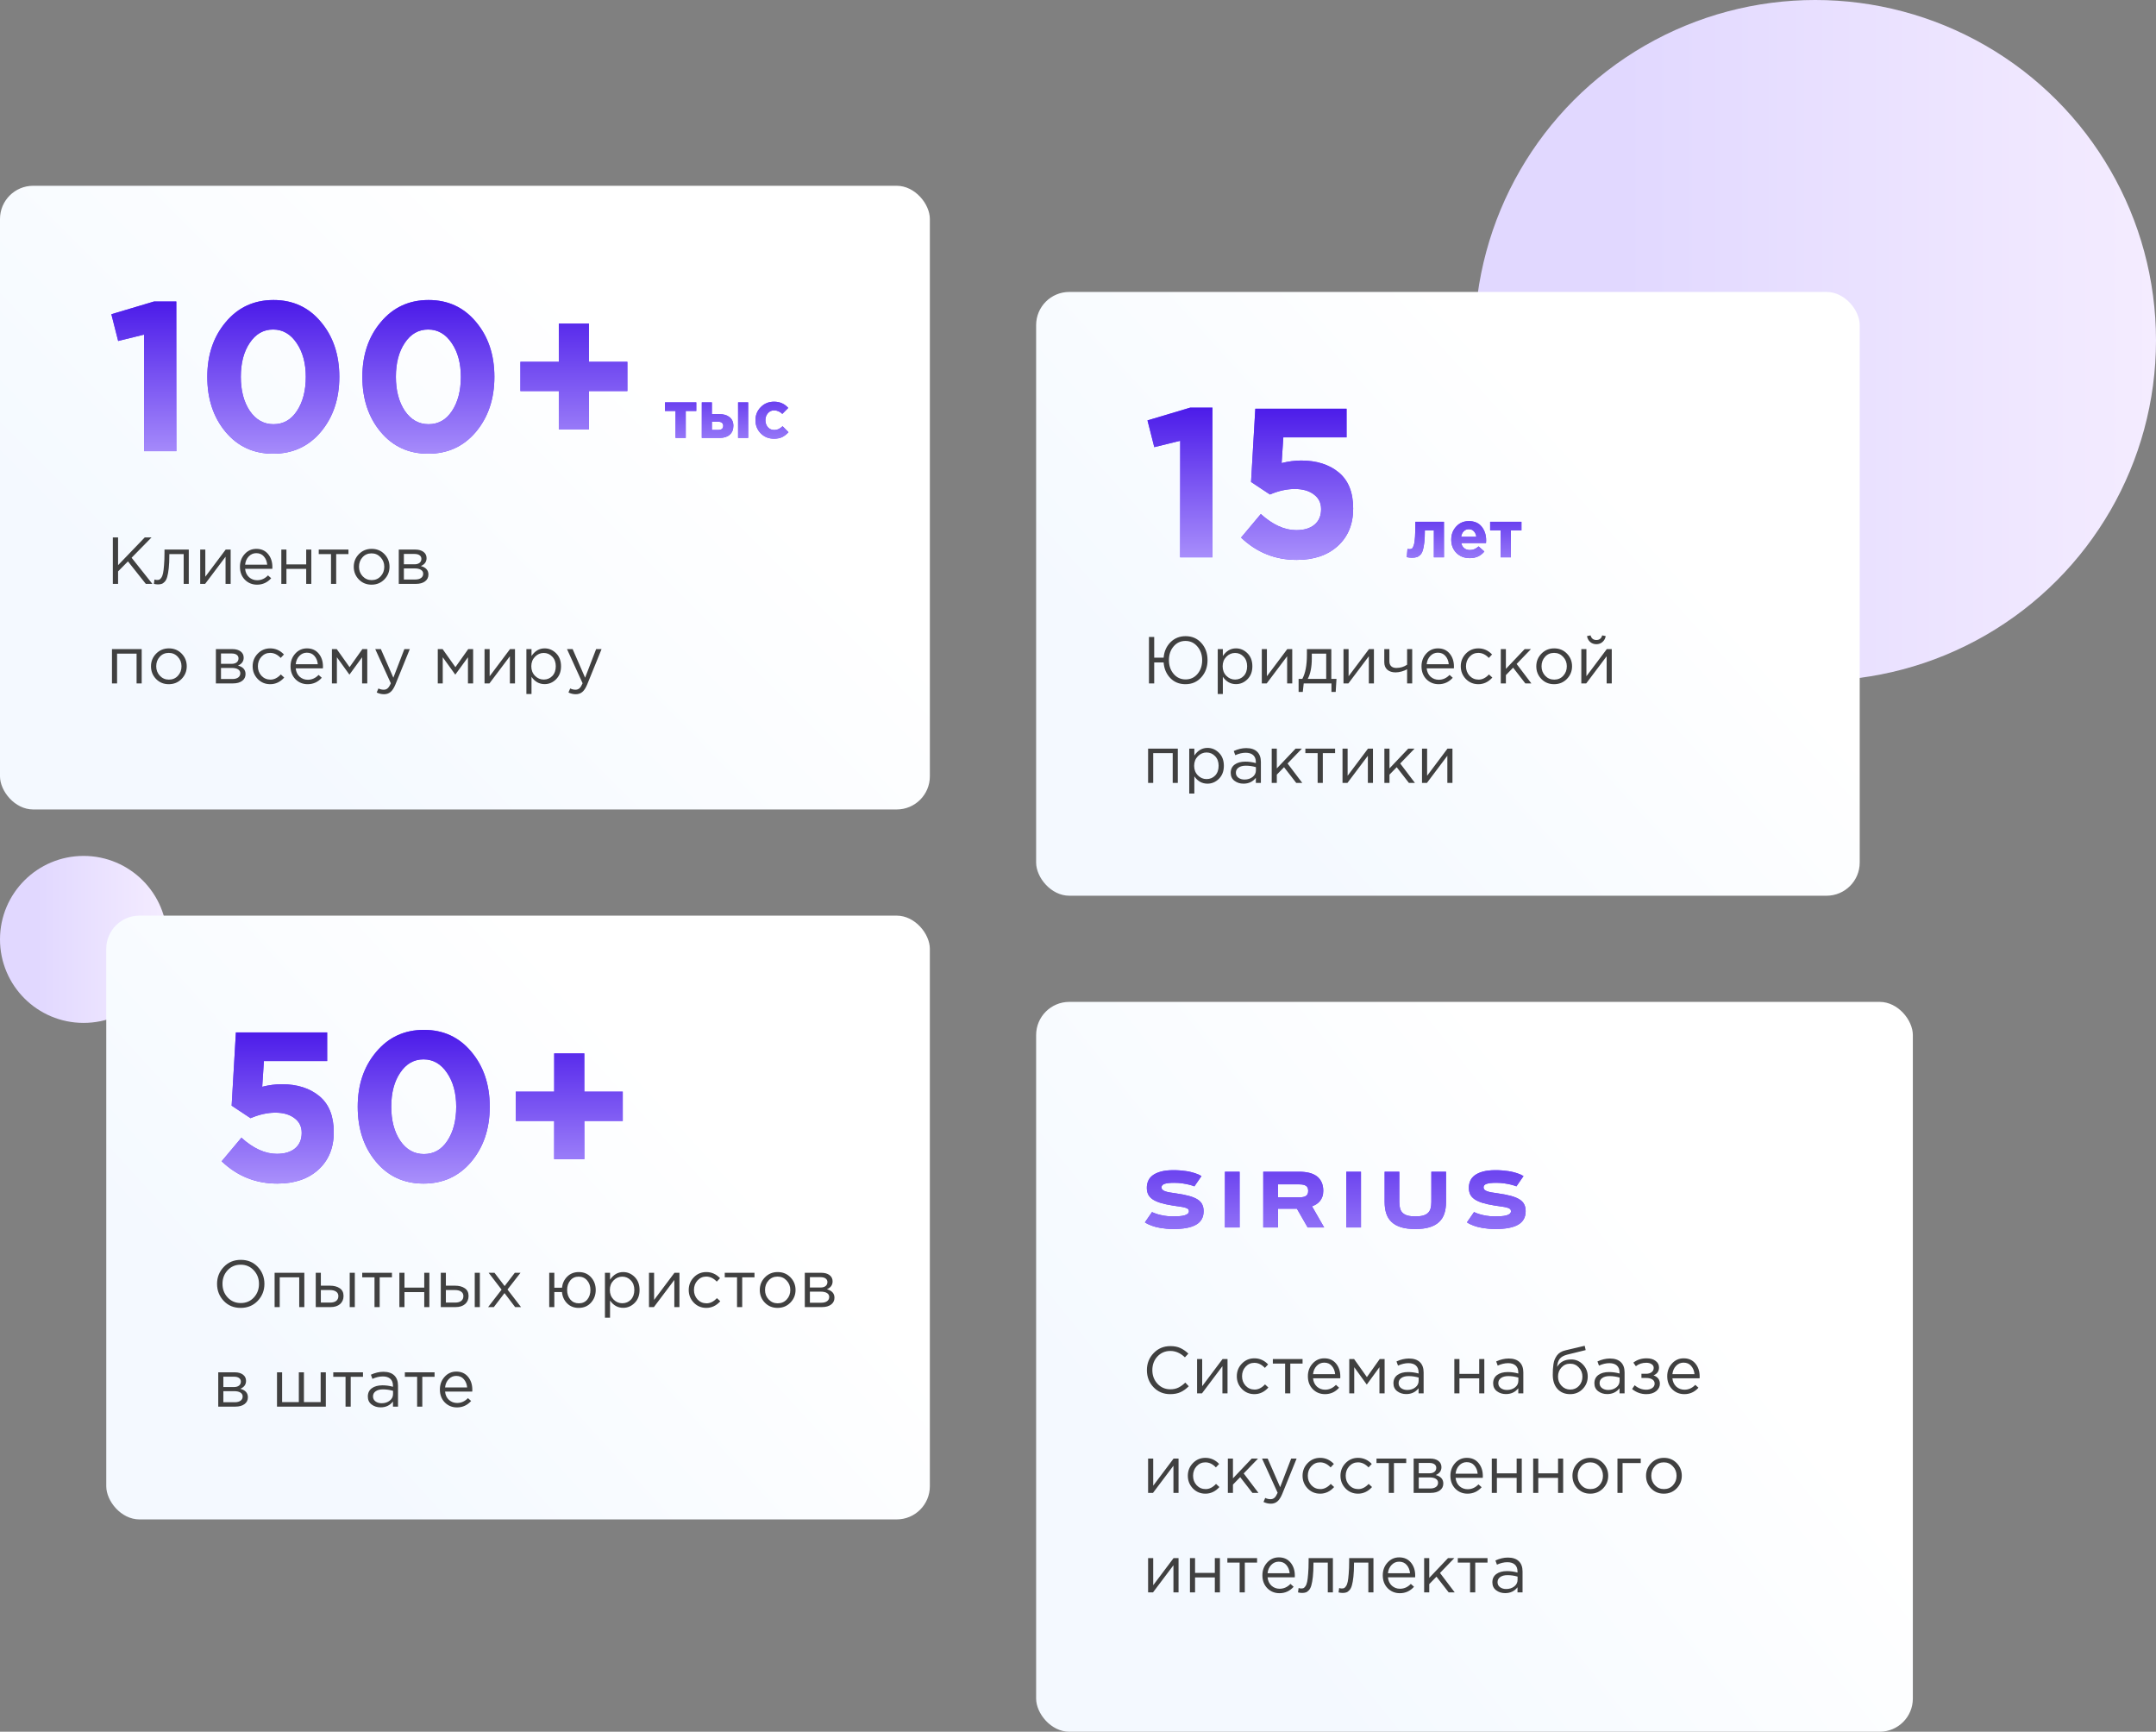 <svg width="325" height="261" viewBox="0 0 325 261" fill="none" xmlns="http://www.w3.org/2000/svg">
<rect x="0" y="0" width="325" height="261" fill="#808080" stroke="none"/>
<ellipse cx="273.634" cy="51.304" rx="51.366" ry="51.304" fill="url(#paint0_linear_1314:2)"/>
<ellipse cx="12.599" cy="141.584" rx="12.599" ry="12.584" fill="url(#paint1_linear_1314:2)"/>
<rect y="28" width="140.169" height="94" rx="5" fill="url(#paint2_linear_1314:2)"/>
<rect x="156.188" y="44" width="124.149" height="91" rx="5" fill="url(#paint3_linear_1314:2)"/>
<rect x="16.019" y="138" width="124.149" height="91" rx="5" fill="url(#paint4_linear_1314:2)"/>
<rect x="156.188" y="151" width="132.159" height="110" rx="5" fill="url(#paint5_linear_1314:2)"/>
<path d="M21.715 68V50.432L17.811 51.392L16.787 47.36L23.219 45.44H26.579V68H21.715ZM48.367 65.088C46.511 67.285 44.111 68.384 41.167 68.384C38.223 68.384 35.834 67.285 33.999 65.088C32.165 62.891 31.247 60.128 31.247 56.8C31.247 53.493 32.175 50.741 34.031 48.544C35.887 46.325 38.287 45.216 41.231 45.216C44.154 45.216 46.533 46.315 48.367 48.512C50.223 50.709 51.151 53.472 51.151 56.8C51.151 60.107 50.223 62.869 48.367 65.088ZM37.647 61.92C38.565 63.264 39.759 63.936 41.231 63.936C42.703 63.936 43.877 63.275 44.751 61.952C45.647 60.608 46.095 58.891 46.095 56.8C46.095 54.752 45.637 53.056 44.719 51.712C43.802 50.347 42.618 49.664 41.167 49.664C39.717 49.664 38.543 50.336 37.647 51.68C36.751 53.003 36.303 54.709 36.303 56.8C36.303 58.869 36.751 60.576 37.647 61.92ZM71.742 65.088C69.886 67.285 67.486 68.384 64.542 68.384C61.598 68.384 59.209 67.285 57.374 65.088C55.54 62.891 54.622 60.128 54.622 56.8C54.622 53.493 55.55 50.741 57.406 48.544C59.262 46.325 61.662 45.216 64.606 45.216C67.529 45.216 69.908 46.315 71.742 48.512C73.598 50.709 74.526 53.472 74.526 56.8C74.526 60.107 73.598 62.869 71.742 65.088ZM61.022 61.92C61.94 63.264 63.134 63.936 64.606 63.936C66.078 63.936 67.252 63.275 68.126 61.952C69.022 60.608 69.47 58.891 69.47 56.8C69.47 54.752 69.012 53.056 68.094 51.712C67.177 50.347 65.993 49.664 64.542 49.664C63.092 49.664 61.918 50.336 61.022 51.68C60.126 53.003 59.678 54.709 59.678 56.8C59.678 58.869 60.126 60.576 61.022 61.92ZM84.237 64.704V58.944H78.445V54.528H84.237V48.768H88.781V54.528H94.573V58.944H88.781V64.704H84.237Z" fill="#7247FF"/>
<path d="M21.715 68V50.432L17.811 51.392L16.787 47.36L23.219 45.44H26.579V68H21.715ZM48.367 65.088C46.511 67.285 44.111 68.384 41.167 68.384C38.223 68.384 35.834 67.285 33.999 65.088C32.165 62.891 31.247 60.128 31.247 56.8C31.247 53.493 32.175 50.741 34.031 48.544C35.887 46.325 38.287 45.216 41.231 45.216C44.154 45.216 46.533 46.315 48.367 48.512C50.223 50.709 51.151 53.472 51.151 56.8C51.151 60.107 50.223 62.869 48.367 65.088ZM37.647 61.92C38.565 63.264 39.759 63.936 41.231 63.936C42.703 63.936 43.877 63.275 44.751 61.952C45.647 60.608 46.095 58.891 46.095 56.8C46.095 54.752 45.637 53.056 44.719 51.712C43.802 50.347 42.618 49.664 41.167 49.664C39.717 49.664 38.543 50.336 37.647 51.68C36.751 53.003 36.303 54.709 36.303 56.8C36.303 58.869 36.751 60.576 37.647 61.92ZM71.742 65.088C69.886 67.285 67.486 68.384 64.542 68.384C61.598 68.384 59.209 67.285 57.374 65.088C55.54 62.891 54.622 60.128 54.622 56.8C54.622 53.493 55.55 50.741 57.406 48.544C59.262 46.325 61.662 45.216 64.606 45.216C67.529 45.216 69.908 46.315 71.742 48.512C73.598 50.709 74.526 53.472 74.526 56.8C74.526 60.107 73.598 62.869 71.742 65.088ZM61.022 61.92C61.94 63.264 63.134 63.936 64.606 63.936C66.078 63.936 67.252 63.275 68.126 61.952C69.022 60.608 69.47 58.891 69.47 56.8C69.47 54.752 69.012 53.056 68.094 51.712C67.177 50.347 65.993 49.664 64.542 49.664C63.092 49.664 61.918 50.336 61.022 51.68C60.126 53.003 59.678 54.709 59.678 56.8C59.678 58.869 60.126 60.576 61.022 61.92ZM84.237 64.704V58.944H78.445V54.528H84.237V48.768H88.781V54.528H94.573V58.944H88.781V64.704H84.237Z" fill="url(#paint6_linear_1314:2)"/>
<path d="M177.903 84V66.432L173.999 67.392L172.975 63.36L179.407 61.44H182.767V84H177.903ZM195.467 84.384C192.225 84.384 189.43 83.264 187.083 81.024L190.059 77.472C191.851 79.093 193.633 79.904 195.403 79.904C196.577 79.904 197.494 79.627 198.155 79.072C198.817 78.517 199.147 77.739 199.147 76.736C199.147 75.797 198.785 75.061 198.059 74.528C197.334 73.973 196.374 73.696 195.179 73.696C193.985 73.696 192.737 73.973 191.435 74.528L188.587 72.64L189.227 61.6H202.987V65.92H193.451L193.195 69.792C194.219 69.536 195.201 69.408 196.139 69.408C198.465 69.408 200.353 70.005 201.803 71.2C203.254 72.395 203.979 74.208 203.979 76.64C203.979 79.008 203.201 80.896 201.643 82.304C200.107 83.691 198.049 84.384 195.467 84.384Z" fill="#7247FF"/>
<path d="M177.903 84V66.432L173.999 67.392L172.975 63.36L179.407 61.44H182.767V84H177.903ZM195.467 84.384C192.225 84.384 189.43 83.264 187.083 81.024L190.059 77.472C191.851 79.093 193.633 79.904 195.403 79.904C196.577 79.904 197.494 79.627 198.155 79.072C198.817 78.517 199.147 77.739 199.147 76.736C199.147 75.797 198.785 75.061 198.059 74.528C197.334 73.973 196.374 73.696 195.179 73.696C193.985 73.696 192.737 73.973 191.435 74.528L188.587 72.64L189.227 61.6H202.987V65.92H193.451L193.195 69.792C194.219 69.536 195.201 69.408 196.139 69.408C198.465 69.408 200.353 70.005 201.803 71.2C203.254 72.395 203.979 74.208 203.979 76.64C203.979 79.008 203.201 80.896 201.643 82.304C200.107 83.691 198.049 84.384 195.467 84.384Z" fill="url(#paint7_linear_1314:2)"/>
<path d="M41.799 178.384C38.556 178.384 35.761 177.264 33.415 175.024L36.391 171.472C38.183 173.093 39.964 173.904 41.735 173.904C42.908 173.904 43.825 173.627 44.487 173.072C45.148 172.517 45.479 171.739 45.479 170.736C45.479 169.797 45.116 169.061 44.391 168.528C43.665 167.973 42.705 167.696 41.511 167.696C40.316 167.696 39.068 167.973 37.767 168.528L34.919 166.64L35.559 155.6H49.319V159.92H39.783L39.527 163.792C40.551 163.536 41.532 163.408 42.471 163.408C44.796 163.408 46.684 164.005 48.135 165.2C49.585 166.395 50.311 168.208 50.311 170.64C50.311 173.008 49.532 174.896 47.975 176.304C46.439 177.691 44.38 178.384 41.799 178.384ZM71.043 175.088C69.187 177.285 66.787 178.384 63.843 178.384C60.899 178.384 58.51 177.285 56.675 175.088C54.84 172.891 53.923 170.128 53.923 166.8C53.923 163.493 54.851 160.741 56.707 158.544C58.563 156.325 60.963 155.216 63.907 155.216C66.829 155.216 69.208 156.315 71.043 158.512C72.899 160.709 73.827 163.472 73.827 166.8C73.827 170.107 72.899 172.869 71.043 175.088ZM60.323 171.92C61.24 173.264 62.435 173.936 63.907 173.936C65.379 173.936 66.552 173.275 67.427 171.952C68.323 170.608 68.771 168.891 68.771 166.8C68.771 164.752 68.312 163.056 67.395 161.712C66.478 160.347 65.293 159.664 63.843 159.664C62.392 159.664 61.219 160.336 60.323 161.68C59.427 163.003 58.979 164.709 58.979 166.8C58.979 168.869 59.427 170.576 60.323 171.92ZM83.538 174.704V168.944H77.746V164.528H83.538V158.768H88.082V164.528H93.874V168.944H88.082V174.704H83.538Z" fill="#7247FF"/>
<path d="M41.799 178.384C38.556 178.384 35.761 177.264 33.415 175.024L36.391 171.472C38.183 173.093 39.964 173.904 41.735 173.904C42.908 173.904 43.825 173.627 44.487 173.072C45.148 172.517 45.479 171.739 45.479 170.736C45.479 169.797 45.116 169.061 44.391 168.528C43.665 167.973 42.705 167.696 41.511 167.696C40.316 167.696 39.068 167.973 37.767 168.528L34.919 166.64L35.559 155.6H49.319V159.92H39.783L39.527 163.792C40.551 163.536 41.532 163.408 42.471 163.408C44.796 163.408 46.684 164.005 48.135 165.2C49.585 166.395 50.311 168.208 50.311 170.64C50.311 173.008 49.532 174.896 47.975 176.304C46.439 177.691 44.38 178.384 41.799 178.384ZM71.043 175.088C69.187 177.285 66.787 178.384 63.843 178.384C60.899 178.384 58.51 177.285 56.675 175.088C54.84 172.891 53.923 170.128 53.923 166.8C53.923 163.493 54.851 160.741 56.707 158.544C58.563 156.325 60.963 155.216 63.907 155.216C66.829 155.216 69.208 156.315 71.043 158.512C72.899 160.709 73.827 163.472 73.827 166.8C73.827 170.107 72.899 172.869 71.043 175.088ZM60.323 171.92C61.24 173.264 62.435 173.936 63.907 173.936C65.379 173.936 66.552 173.275 67.427 171.952C68.323 170.608 68.771 168.891 68.771 166.8C68.771 164.752 68.312 163.056 67.395 161.712C66.478 160.347 65.293 159.664 63.843 159.664C62.392 159.664 61.219 160.336 60.323 161.68C59.427 163.003 58.979 164.709 58.979 166.8C58.979 168.869 59.427 170.576 60.323 171.92ZM83.538 174.704V168.944H77.746V164.528H83.538V158.768H88.082V164.528H93.874V168.944H88.082V174.704H83.538Z" fill="url(#paint8_linear_1314:2)"/>
<path d="M180.047 178.801C179.793 178.703 179.51 178.615 179.198 178.537C178.928 178.471 178.608 178.41 178.237 178.355C177.869 178.297 177.463 178.268 177.018 178.268C176.35 178.268 175.862 178.32 175.553 178.426C175.244 178.531 175.09 178.709 175.09 178.959C175.09 179.1 175.137 179.217 175.231 179.311C175.328 179.404 175.467 179.484 175.647 179.551C175.826 179.613 176.047 179.668 176.309 179.715C176.571 179.758 176.869 179.803 177.205 179.85C178.01 179.963 178.682 180.094 179.221 180.242C179.764 180.391 180.199 180.57 180.528 180.781C180.856 180.992 181.088 181.242 181.225 181.531C181.365 181.816 181.436 182.154 181.436 182.545C181.436 183.471 181.057 184.15 180.299 184.584C179.545 185.018 178.412 185.234 176.901 185.234C176.522 185.234 176.17 185.219 175.846 185.188C175.522 185.16 175.223 185.123 174.949 185.076C174.676 185.029 174.428 184.977 174.205 184.918C173.983 184.855 173.783 184.793 173.608 184.73C173.194 184.582 172.854 184.414 172.588 184.227L173.655 182.68C173.908 182.801 174.198 182.91 174.522 183.008C174.799 183.09 175.127 183.164 175.506 183.23C175.889 183.297 176.315 183.33 176.783 183.33C177.127 183.33 177.448 183.32 177.744 183.301C178.045 183.281 178.303 183.242 178.518 183.184C178.737 183.125 178.908 183.045 179.033 182.943C179.158 182.842 179.221 182.709 179.221 182.545C179.221 182.404 179.176 182.295 179.086 182.217C178.996 182.135 178.852 182.066 178.653 182.012C178.457 181.953 178.205 181.902 177.897 181.859C177.588 181.816 177.215 181.762 176.778 181.695C176.043 181.578 175.426 181.443 174.926 181.291C174.43 181.135 174.03 180.951 173.725 180.74C173.42 180.525 173.201 180.277 173.069 179.996C172.94 179.715 172.875 179.389 172.875 179.018C172.875 178.643 172.946 178.293 173.086 177.969C173.227 177.645 173.455 177.365 173.772 177.131C174.092 176.893 174.508 176.705 175.02 176.568C175.531 176.432 176.158 176.363 176.901 176.363C177.272 176.363 177.615 176.377 177.932 176.404C178.248 176.428 178.539 176.461 178.805 176.504C179.074 176.543 179.317 176.59 179.531 176.645C179.75 176.699 179.946 176.754 180.117 176.809C180.516 176.938 180.848 177.086 181.114 177.254L180.047 178.801ZM184.648 176.598H186.863V185H184.648V176.598ZM190.426 185V176.598H195.858C196.408 176.598 196.906 176.652 197.352 176.762C197.801 176.871 198.182 177.043 198.494 177.277C198.807 177.512 199.047 177.811 199.215 178.174C199.387 178.537 199.473 178.973 199.473 179.48C199.473 179.816 199.426 180.111 199.332 180.365C199.242 180.619 199.119 180.84 198.963 181.027C198.807 181.215 198.625 181.373 198.418 181.502C198.215 181.627 198.002 181.73 197.779 181.812L199.608 185H197.123L195.5 182.176H192.641V185H190.426ZM192.641 178.502V180.459H195.858C196.315 180.459 196.653 180.387 196.871 180.242C197.09 180.094 197.199 179.84 197.199 179.48C197.199 179.121 197.09 178.869 196.871 178.725C196.653 178.576 196.315 178.502 195.858 178.502H192.641ZM202.943 176.598H205.157V185H202.943V176.598ZM213.35 185.234C212.502 185.234 211.783 185.145 211.193 184.965C210.608 184.781 210.131 184.516 209.764 184.168C209.397 183.82 209.131 183.395 208.967 182.891C208.803 182.383 208.721 181.805 208.721 181.156V176.598H210.936V181.156C210.936 181.539 210.975 181.867 211.053 182.141C211.131 182.414 211.264 182.639 211.451 182.814C211.639 182.99 211.887 183.121 212.195 183.207C212.504 183.289 212.889 183.33 213.35 183.33C213.811 183.33 214.195 183.289 214.504 183.207C214.813 183.121 215.061 182.99 215.248 182.814C215.436 182.639 215.568 182.414 215.647 182.141C215.725 181.867 215.764 181.539 215.764 181.156V176.598H217.979V181.156C217.979 181.805 217.897 182.383 217.733 182.891C217.568 183.395 217.303 183.82 216.936 184.168C216.568 184.516 216.09 184.781 215.5 184.965C214.914 185.145 214.197 185.234 213.35 185.234ZM228.591 178.801C228.337 178.703 228.054 178.615 227.741 178.537C227.472 178.471 227.151 178.41 226.78 178.355C226.413 178.297 226.007 178.268 225.562 178.268C224.894 178.268 224.405 178.32 224.097 178.426C223.788 178.531 223.634 178.709 223.634 178.959C223.634 179.1 223.681 179.217 223.774 179.311C223.872 179.404 224.011 179.484 224.19 179.551C224.37 179.613 224.591 179.668 224.853 179.715C225.114 179.758 225.413 179.803 225.749 179.85C226.554 179.963 227.226 180.094 227.765 180.242C228.308 180.391 228.743 180.57 229.071 180.781C229.399 180.992 229.632 181.242 229.769 181.531C229.909 181.816 229.98 182.154 229.98 182.545C229.98 183.471 229.601 184.15 228.843 184.584C228.089 185.018 226.956 185.234 225.444 185.234C225.065 185.234 224.714 185.219 224.39 185.188C224.065 185.16 223.767 185.123 223.493 185.076C223.22 185.029 222.972 184.977 222.749 184.918C222.526 184.855 222.327 184.793 222.151 184.73C221.737 184.582 221.398 184.414 221.132 184.227L222.198 182.68C222.452 182.801 222.741 182.91 223.065 183.008C223.343 183.09 223.671 183.164 224.05 183.23C224.433 183.297 224.858 183.33 225.327 183.33C225.671 183.33 225.991 183.32 226.288 183.301C226.589 183.281 226.847 183.242 227.062 183.184C227.28 183.125 227.452 183.045 227.577 182.943C227.702 182.842 227.765 182.709 227.765 182.545C227.765 182.404 227.72 182.295 227.63 182.217C227.54 182.135 227.396 182.066 227.196 182.012C227.001 181.953 226.749 181.902 226.44 181.859C226.132 181.816 225.759 181.762 225.321 181.695C224.587 181.578 223.97 181.443 223.47 181.291C222.974 181.135 222.573 180.951 222.269 180.74C221.964 180.525 221.745 180.277 221.612 179.996C221.483 179.715 221.419 179.389 221.419 179.018C221.419 178.643 221.489 178.293 221.63 177.969C221.771 177.645 221.999 177.365 222.315 177.131C222.636 176.893 223.052 176.705 223.564 176.568C224.075 176.432 224.702 176.363 225.444 176.363C225.815 176.363 226.159 176.377 226.476 176.404C226.792 176.428 227.083 176.461 227.349 176.504C227.618 176.543 227.86 176.59 228.075 176.645C228.294 176.699 228.489 176.754 228.661 176.809C229.06 176.938 229.392 177.086 229.657 177.254L228.591 178.801Z" fill="#7247FF"/>
<path d="M180.047 178.801C179.793 178.703 179.51 178.615 179.198 178.537C178.928 178.471 178.608 178.41 178.237 178.355C177.869 178.297 177.463 178.268 177.018 178.268C176.35 178.268 175.862 178.32 175.553 178.426C175.244 178.531 175.09 178.709 175.09 178.959C175.09 179.1 175.137 179.217 175.231 179.311C175.328 179.404 175.467 179.484 175.647 179.551C175.826 179.613 176.047 179.668 176.309 179.715C176.571 179.758 176.869 179.803 177.205 179.85C178.01 179.963 178.682 180.094 179.221 180.242C179.764 180.391 180.199 180.57 180.528 180.781C180.856 180.992 181.088 181.242 181.225 181.531C181.365 181.816 181.436 182.154 181.436 182.545C181.436 183.471 181.057 184.15 180.299 184.584C179.545 185.018 178.412 185.234 176.901 185.234C176.522 185.234 176.17 185.219 175.846 185.188C175.522 185.16 175.223 185.123 174.949 185.076C174.676 185.029 174.428 184.977 174.205 184.918C173.983 184.855 173.783 184.793 173.608 184.73C173.194 184.582 172.854 184.414 172.588 184.227L173.655 182.68C173.908 182.801 174.198 182.91 174.522 183.008C174.799 183.09 175.127 183.164 175.506 183.23C175.889 183.297 176.315 183.33 176.783 183.33C177.127 183.33 177.448 183.32 177.744 183.301C178.045 183.281 178.303 183.242 178.518 183.184C178.737 183.125 178.908 183.045 179.033 182.943C179.158 182.842 179.221 182.709 179.221 182.545C179.221 182.404 179.176 182.295 179.086 182.217C178.996 182.135 178.852 182.066 178.653 182.012C178.457 181.953 178.205 181.902 177.897 181.859C177.588 181.816 177.215 181.762 176.778 181.695C176.043 181.578 175.426 181.443 174.926 181.291C174.43 181.135 174.03 180.951 173.725 180.74C173.42 180.525 173.201 180.277 173.069 179.996C172.94 179.715 172.875 179.389 172.875 179.018C172.875 178.643 172.946 178.293 173.086 177.969C173.227 177.645 173.455 177.365 173.772 177.131C174.092 176.893 174.508 176.705 175.02 176.568C175.531 176.432 176.158 176.363 176.901 176.363C177.272 176.363 177.615 176.377 177.932 176.404C178.248 176.428 178.539 176.461 178.805 176.504C179.074 176.543 179.317 176.59 179.531 176.645C179.75 176.699 179.946 176.754 180.117 176.809C180.516 176.938 180.848 177.086 181.114 177.254L180.047 178.801ZM184.648 176.598H186.863V185H184.648V176.598ZM190.426 185V176.598H195.858C196.408 176.598 196.906 176.652 197.352 176.762C197.801 176.871 198.182 177.043 198.494 177.277C198.807 177.512 199.047 177.811 199.215 178.174C199.387 178.537 199.473 178.973 199.473 179.48C199.473 179.816 199.426 180.111 199.332 180.365C199.242 180.619 199.119 180.84 198.963 181.027C198.807 181.215 198.625 181.373 198.418 181.502C198.215 181.627 198.002 181.73 197.779 181.812L199.608 185H197.123L195.5 182.176H192.641V185H190.426ZM192.641 178.502V180.459H195.858C196.315 180.459 196.653 180.387 196.871 180.242C197.09 180.094 197.199 179.84 197.199 179.48C197.199 179.121 197.09 178.869 196.871 178.725C196.653 178.576 196.315 178.502 195.858 178.502H192.641ZM202.943 176.598H205.157V185H202.943V176.598ZM213.35 185.234C212.502 185.234 211.783 185.145 211.193 184.965C210.608 184.781 210.131 184.516 209.764 184.168C209.397 183.82 209.131 183.395 208.967 182.891C208.803 182.383 208.721 181.805 208.721 181.156V176.598H210.936V181.156C210.936 181.539 210.975 181.867 211.053 182.141C211.131 182.414 211.264 182.639 211.451 182.814C211.639 182.99 211.887 183.121 212.195 183.207C212.504 183.289 212.889 183.33 213.35 183.33C213.811 183.33 214.195 183.289 214.504 183.207C214.813 183.121 215.061 182.99 215.248 182.814C215.436 182.639 215.568 182.414 215.647 182.141C215.725 181.867 215.764 181.539 215.764 181.156V176.598H217.979V181.156C217.979 181.805 217.897 182.383 217.733 182.891C217.568 183.395 217.303 183.82 216.936 184.168C216.568 184.516 216.09 184.781 215.5 184.965C214.914 185.145 214.197 185.234 213.35 185.234ZM228.591 178.801C228.337 178.703 228.054 178.615 227.741 178.537C227.472 178.471 227.151 178.41 226.78 178.355C226.413 178.297 226.007 178.268 225.562 178.268C224.894 178.268 224.405 178.32 224.097 178.426C223.788 178.531 223.634 178.709 223.634 178.959C223.634 179.1 223.681 179.217 223.774 179.311C223.872 179.404 224.011 179.484 224.19 179.551C224.37 179.613 224.591 179.668 224.853 179.715C225.114 179.758 225.413 179.803 225.749 179.85C226.554 179.963 227.226 180.094 227.765 180.242C228.308 180.391 228.743 180.57 229.071 180.781C229.399 180.992 229.632 181.242 229.769 181.531C229.909 181.816 229.98 182.154 229.98 182.545C229.98 183.471 229.601 184.15 228.843 184.584C228.089 185.018 226.956 185.234 225.444 185.234C225.065 185.234 224.714 185.219 224.39 185.188C224.065 185.16 223.767 185.123 223.493 185.076C223.22 185.029 222.972 184.977 222.749 184.918C222.526 184.855 222.327 184.793 222.151 184.73C221.737 184.582 221.398 184.414 221.132 184.227L222.198 182.68C222.452 182.801 222.741 182.91 223.065 183.008C223.343 183.09 223.671 183.164 224.05 183.23C224.433 183.297 224.858 183.33 225.327 183.33C225.671 183.33 225.991 183.32 226.288 183.301C226.589 183.281 226.847 183.242 227.062 183.184C227.28 183.125 227.452 183.045 227.577 182.943C227.702 182.842 227.765 182.709 227.765 182.545C227.765 182.404 227.72 182.295 227.63 182.217C227.54 182.135 227.396 182.066 227.196 182.012C227.001 181.953 226.749 181.902 226.44 181.859C226.132 181.816 225.759 181.762 225.321 181.695C224.587 181.578 223.97 181.443 223.47 181.291C222.974 181.135 222.573 180.951 222.269 180.74C221.964 180.525 221.745 180.277 221.612 179.996C221.483 179.715 221.419 179.389 221.419 179.018C221.419 178.643 221.489 178.293 221.63 177.969C221.771 177.645 221.999 177.365 222.315 177.131C222.636 176.893 223.052 176.705 223.564 176.568C224.075 176.432 224.702 176.363 225.444 176.363C225.815 176.363 226.159 176.377 226.476 176.404C226.792 176.428 227.083 176.461 227.349 176.504C227.618 176.543 227.86 176.59 228.075 176.645C228.294 176.699 228.489 176.754 228.661 176.809C229.06 176.938 229.392 177.086 229.657 177.254L228.591 178.801Z" fill="url(#paint9_linear_1314:2)"/>
<path d="M104.961 60.64V61.94H103.371V66H101.831V61.94H100.241V60.64H104.961ZM105.79 66V60.64H107.31V62.41H108.41C109.057 62.41 109.574 62.56 109.96 62.86C110.354 63.16 110.55 63.6 110.55 64.18C110.55 64.747 110.367 65.193 110 65.52C109.64 65.84 109.137 66 108.49 66H105.79ZM108.26 63.56H107.31V64.8H108.27C108.77 64.8 109.02 64.587 109.02 64.16C109.02 63.973 108.954 63.827 108.82 63.72C108.694 63.613 108.507 63.56 108.26 63.56ZM111.26 66V60.64H112.78V66H111.26ZM116.67 66.12C115.87 66.12 115.203 65.85 114.67 65.31C114.143 64.77 113.88 64.11 113.88 63.33C113.88 62.557 114.147 61.9 114.68 61.36C115.213 60.813 115.883 60.54 116.69 60.54C117.55 60.54 118.26 60.853 118.82 61.48L117.93 62.38C117.557 62.027 117.14 61.85 116.68 61.85C116.307 61.85 115.997 61.993 115.75 62.28C115.503 62.567 115.38 62.917 115.38 63.33C115.38 63.75 115.503 64.103 115.75 64.39C116.003 64.67 116.333 64.81 116.74 64.81C117.16 64.81 117.57 64.62 117.97 64.24L118.86 65.14C118.567 65.46 118.253 65.703 117.92 65.87C117.587 66.037 117.17 66.12 116.67 66.12Z" fill="#7247FF"/>
<path d="M104.961 60.64V61.94H103.371V66H101.831V61.94H100.241V60.64H104.961ZM105.79 66V60.64H107.31V62.41H108.41C109.057 62.41 109.574 62.56 109.96 62.86C110.354 63.16 110.55 63.6 110.55 64.18C110.55 64.747 110.367 65.193 110 65.52C109.64 65.84 109.137 66 108.49 66H105.79ZM108.26 63.56H107.31V64.8H108.27C108.77 64.8 109.02 64.587 109.02 64.16C109.02 63.973 108.954 63.827 108.82 63.72C108.694 63.613 108.507 63.56 108.26 63.56ZM111.26 66V60.64H112.78V66H111.26ZM116.67 66.12C115.87 66.12 115.203 65.85 114.67 65.31C114.143 64.77 113.88 64.11 113.88 63.33C113.88 62.557 114.147 61.9 114.68 61.36C115.213 60.813 115.883 60.54 116.69 60.54C117.55 60.54 118.26 60.853 118.82 61.48L117.93 62.38C117.557 62.027 117.14 61.85 116.68 61.85C116.307 61.85 115.997 61.993 115.75 62.28C115.503 62.567 115.38 62.917 115.38 63.33C115.38 63.75 115.503 64.103 115.75 64.39C116.003 64.67 116.333 64.81 116.74 64.81C117.16 64.81 117.57 64.62 117.97 64.24L118.86 65.14C118.567 65.46 118.253 65.703 117.92 65.87C117.587 66.037 117.17 66.12 116.67 66.12Z" fill="url(#paint10_linear_1314:2)"/>
<path d="M213.355 78.64H217.665V84H216.145V79.94H214.785C214.785 80.647 214.759 81.243 214.705 81.73C214.652 82.217 214.579 82.613 214.485 82.92C214.392 83.227 214.262 83.463 214.095 83.63C213.929 83.797 213.749 83.91 213.555 83.97C213.362 84.03 213.122 84.06 212.835 84.06C212.562 84.06 212.305 84.03 212.065 83.97L212.165 82.74C212.285 82.76 212.392 82.77 212.485 82.77C212.645 82.77 212.772 82.733 212.865 82.66C212.959 82.58 213.045 82.407 213.125 82.14C213.212 81.867 213.272 81.45 213.305 80.89C213.339 80.323 213.355 79.573 213.355 78.64ZM221.564 84.12C220.751 84.12 220.081 83.863 219.554 83.35C219.027 82.83 218.764 82.157 218.764 81.33C218.764 80.55 219.014 79.89 219.514 79.35C220.014 78.81 220.647 78.54 221.414 78.54C222.261 78.54 222.907 78.82 223.354 79.38C223.801 79.94 224.024 80.63 224.024 81.45C224.024 81.53 224.017 81.663 224.004 81.85H220.274C220.347 82.19 220.497 82.45 220.724 82.63C220.951 82.81 221.237 82.9 221.584 82.9C222.057 82.9 222.491 82.717 222.884 82.35L223.754 83.12C223.214 83.787 222.484 84.12 221.564 84.12ZM220.254 80.9H222.544C222.497 80.553 222.374 80.277 222.174 80.07C221.981 79.863 221.727 79.76 221.414 79.76C221.107 79.76 220.851 79.863 220.644 80.07C220.444 80.27 220.314 80.547 220.254 80.9ZM229.347 78.64V79.94H227.757V84H226.217V79.94H224.627V78.64H229.347Z" fill="#7247FF"/>
<path d="M213.355 78.64H217.665V84H216.145V79.94H214.785C214.785 80.647 214.759 81.243 214.705 81.73C214.652 82.217 214.579 82.613 214.485 82.92C214.392 83.227 214.262 83.463 214.095 83.63C213.929 83.797 213.749 83.91 213.555 83.97C213.362 84.03 213.122 84.06 212.835 84.06C212.562 84.06 212.305 84.03 212.065 83.97L212.165 82.74C212.285 82.76 212.392 82.77 212.485 82.77C212.645 82.77 212.772 82.733 212.865 82.66C212.959 82.58 213.045 82.407 213.125 82.14C213.212 81.867 213.272 81.45 213.305 80.89C213.339 80.323 213.355 79.573 213.355 78.64ZM221.564 84.12C220.751 84.12 220.081 83.863 219.554 83.35C219.027 82.83 218.764 82.157 218.764 81.33C218.764 80.55 219.014 79.89 219.514 79.35C220.014 78.81 220.647 78.54 221.414 78.54C222.261 78.54 222.907 78.82 223.354 79.38C223.801 79.94 224.024 80.63 224.024 81.45C224.024 81.53 224.017 81.663 224.004 81.85H220.274C220.347 82.19 220.497 82.45 220.724 82.63C220.951 82.81 221.237 82.9 221.584 82.9C222.057 82.9 222.491 82.717 222.884 82.35L223.754 83.12C223.214 83.787 222.484 84.12 221.564 84.12ZM220.254 80.9H222.544C222.497 80.553 222.374 80.277 222.174 80.07C221.981 79.863 221.727 79.76 221.414 79.76C221.107 79.76 220.851 79.863 220.644 80.07C220.444 80.27 220.314 80.547 220.254 80.9ZM229.347 78.64V79.94H227.757V84H226.217V79.94H224.627V78.64H229.347Z" fill="url(#paint11_linear_1314:2)"/>
<path d="M17.009 88V81H17.799V85.18L21.819 81H22.839L19.839 84.06L22.969 88H21.979L19.289 84.61L17.799 86.12V88H17.009ZM23.817 88.08C23.617 88.08 23.41 88.053 23.197 88L23.287 87.34C23.44 87.387 23.564 87.41 23.657 87.41C23.803 87.41 23.924 87.393 24.017 87.36C24.11 87.32 24.21 87.223 24.317 87.07C24.43 86.91 24.517 86.687 24.577 86.4C24.637 86.113 24.687 85.707 24.727 85.18C24.773 84.653 24.797 84.013 24.797 83.26V82.83H28.457V88H27.687V83.51H25.527V83.63C25.527 84.417 25.497 85.087 25.437 85.64C25.377 86.193 25.3 86.627 25.207 86.94C25.12 87.253 24.997 87.497 24.837 87.67C24.677 87.843 24.52 87.953 24.367 88C24.22 88.053 24.037 88.08 23.817 88.08ZM30.18 88V82.83H30.95V86.92L34.02 82.83H34.77V88H34V83.91L30.92 88H30.18ZM38.749 88.12C38.022 88.12 37.409 87.87 36.909 87.37C36.415 86.863 36.169 86.213 36.169 85.42C36.169 84.667 36.405 84.03 36.879 83.51C37.352 82.983 37.942 82.72 38.649 82.72C39.389 82.72 39.975 82.98 40.409 83.5C40.842 84.02 41.059 84.673 41.059 85.46C41.059 85.56 41.055 85.65 41.049 85.73H36.949C37.002 86.257 37.199 86.677 37.539 86.99C37.885 87.297 38.295 87.45 38.769 87.45C39.389 87.45 39.932 87.207 40.399 86.72L40.879 87.15C40.299 87.797 39.589 88.12 38.749 88.12ZM36.949 85.11H40.279C40.232 84.61 40.065 84.197 39.779 83.87C39.499 83.537 39.115 83.37 38.629 83.37C38.189 83.37 37.812 83.533 37.499 83.86C37.185 84.187 37.002 84.603 36.949 85.11ZM42.407 88V82.83H43.177V85.06H46.157V82.83H46.927V88H46.157V85.74H43.177V88H42.407ZM49.897 88V83.51H48.047V82.83H52.527V83.51H50.677V88H49.897ZM57.937 87.33C57.417 87.857 56.773 88.12 56.007 88.12C55.24 88.12 54.6 87.857 54.087 87.33C53.58 86.803 53.327 86.167 53.327 85.42C53.327 84.68 53.584 84.047 54.097 83.52C54.617 82.987 55.26 82.72 56.027 82.72C56.794 82.72 57.434 82.983 57.947 83.51C58.46 84.037 58.717 84.673 58.717 85.42C58.717 86.16 58.457 86.797 57.937 87.33ZM56.027 87.43C56.58 87.43 57.033 87.237 57.387 86.85C57.747 86.463 57.927 85.987 57.927 85.42C57.927 84.86 57.74 84.383 57.367 83.99C57 83.597 56.547 83.4 56.007 83.4C55.453 83.4 55 83.597 54.647 83.99C54.294 84.377 54.117 84.853 54.117 85.42C54.117 85.98 54.3 86.457 54.667 86.85C55.033 87.237 55.487 87.43 56.027 87.43ZM60.112 88V82.83H62.612C63.125 82.83 63.535 82.947 63.842 83.18C64.148 83.413 64.302 83.727 64.302 84.12C64.302 84.673 64.015 85.07 63.442 85.31C64.202 85.517 64.582 85.943 64.582 86.59C64.582 87.023 64.412 87.367 64.072 87.62C63.732 87.873 63.275 88 62.702 88H60.112ZM60.882 87.34H62.602C62.968 87.34 63.258 87.263 63.472 87.11C63.685 86.957 63.792 86.743 63.792 86.47C63.792 86.217 63.678 86.02 63.452 85.88C63.232 85.74 62.915 85.67 62.502 85.67H60.882V87.34ZM60.882 85.05H62.472C62.792 85.05 63.045 84.98 63.232 84.84C63.425 84.693 63.522 84.487 63.522 84.22C63.522 84 63.432 83.823 63.252 83.69C63.072 83.557 62.818 83.49 62.492 83.49H60.882V85.05ZM16.879 103V97.83H21.359V103H20.589V98.51H17.649V103H16.879ZM27.37 102.33C26.851 102.857 26.207 103.12 25.441 103.12C24.674 103.12 24.034 102.857 23.52 102.33C23.014 101.803 22.761 101.167 22.761 100.42C22.761 99.68 23.017 99.047 23.53 98.52C24.05 97.987 24.694 97.72 25.46 97.72C26.227 97.72 26.867 97.983 27.381 98.51C27.894 99.037 28.151 99.673 28.151 100.42C28.151 101.16 27.89 101.797 27.37 102.33ZM25.46 102.43C26.014 102.43 26.467 102.237 26.82 101.85C27.18 101.463 27.36 100.987 27.36 100.42C27.36 99.86 27.174 99.383 26.8 98.99C26.434 98.597 25.98 98.4 25.441 98.4C24.887 98.4 24.434 98.597 24.081 98.99C23.727 99.377 23.55 99.853 23.55 100.42C23.55 100.98 23.734 101.457 24.101 101.85C24.467 102.237 24.921 102.43 25.46 102.43ZM32.543 103V97.83H35.043C35.557 97.83 35.967 97.947 36.273 98.18C36.58 98.413 36.733 98.727 36.733 99.12C36.733 99.673 36.447 100.07 35.873 100.31C36.633 100.517 37.013 100.943 37.013 101.59C37.013 102.023 36.843 102.367 36.503 102.62C36.163 102.873 35.707 103 35.133 103H32.543ZM33.313 102.34H35.033C35.4 102.34 35.69 102.263 35.903 102.11C36.117 101.957 36.223 101.743 36.223 101.47C36.223 101.217 36.11 101.02 35.883 100.88C35.663 100.74 35.347 100.67 34.933 100.67H33.313V102.34ZM33.313 100.05H34.903C35.223 100.05 35.477 99.98 35.663 99.84C35.857 99.693 35.953 99.487 35.953 99.22C35.953 99 35.863 98.823 35.683 98.69C35.503 98.557 35.25 98.49 34.923 98.49H33.313V100.05ZM40.733 103.12C39.986 103.12 39.356 102.857 38.843 102.33C38.336 101.797 38.083 101.16 38.083 100.42C38.083 99.68 38.336 99.047 38.843 98.52C39.356 97.987 39.986 97.72 40.733 97.72C41.533 97.72 42.223 98.027 42.803 98.64L42.313 99.16C41.833 98.653 41.303 98.4 40.723 98.4C40.203 98.4 39.763 98.597 39.403 98.99C39.049 99.377 38.873 99.853 38.873 100.42C38.873 100.98 39.053 101.457 39.413 101.85C39.779 102.237 40.233 102.43 40.773 102.43C41.326 102.43 41.846 102.17 42.333 101.65L42.843 102.12C42.243 102.787 41.539 103.12 40.733 103.12ZM46.376 103.12C45.649 103.12 45.036 102.87 44.536 102.37C44.042 101.863 43.796 101.213 43.796 100.42C43.796 99.667 44.032 99.03 44.506 98.51C44.979 97.983 45.569 97.72 46.276 97.72C47.016 97.72 47.602 97.98 48.036 98.5C48.469 99.02 48.686 99.673 48.686 100.46C48.686 100.56 48.682 100.65 48.676 100.73H44.576C44.629 101.257 44.826 101.677 45.166 101.99C45.512 102.297 45.922 102.45 46.396 102.45C47.016 102.45 47.559 102.207 48.026 101.72L48.506 102.15C47.926 102.797 47.216 103.12 46.376 103.12ZM44.576 100.11H47.906C47.859 99.61 47.692 99.197 47.406 98.87C47.126 98.537 46.742 98.37 46.256 98.37C45.816 98.37 45.439 98.533 45.126 98.86C44.812 99.187 44.629 99.603 44.576 100.11ZM50.034 103V97.83H50.764L52.694 100.55L54.624 97.83H55.364V103H54.584V99.06L52.674 101.68L50.784 99.06V103H50.034ZM57.884 104.63C57.511 104.63 57.144 104.543 56.784 104.37L57.044 103.76C57.291 103.887 57.561 103.95 57.854 103.95C58.088 103.95 58.284 103.877 58.444 103.73C58.604 103.59 58.761 103.34 58.914 102.98L56.564 97.83H57.414L59.294 102.14L60.954 97.83H61.774L59.604 103.17C59.384 103.697 59.141 104.07 58.874 104.29C58.608 104.517 58.278 104.63 57.884 104.63ZM65.991 103V97.83H66.721L68.651 100.55L70.581 97.83H71.321V103H70.541V99.06L68.631 101.68L66.741 99.06V103H65.991ZM73.041 103V97.83H73.811V101.92L76.881 97.83H77.631V103H76.861V98.91L73.781 103H73.041ZM79.35 104.6V97.83H80.12V98.87C80.64 98.103 81.3 97.72 82.1 97.72C82.76 97.72 83.337 97.967 83.83 98.46C84.323 98.947 84.57 99.6 84.57 100.42C84.57 101.227 84.323 101.877 83.83 102.37C83.337 102.863 82.76 103.11 82.1 103.11C81.287 103.11 80.627 102.743 80.12 102.01V104.6H79.35ZM81.96 102.42C82.48 102.42 82.913 102.24 83.26 101.88C83.607 101.513 83.78 101.023 83.78 100.41C83.78 99.817 83.603 99.337 83.25 98.97C82.897 98.597 82.467 98.41 81.96 98.41C81.46 98.41 81.023 98.6 80.65 98.98C80.277 99.36 80.09 99.84 80.09 100.42C80.09 101 80.277 101.48 80.65 101.86C81.023 102.233 81.46 102.42 81.96 102.42ZM86.791 104.63C86.417 104.63 86.051 104.543 85.691 104.37L85.951 103.76C86.197 103.887 86.467 103.95 86.761 103.95C86.994 103.95 87.191 103.877 87.351 103.73C87.511 103.59 87.667 103.34 87.821 102.98L85.471 97.83H86.321L88.201 102.14L89.861 97.83H90.681L88.511 103.17C88.291 103.697 88.047 104.07 87.781 104.29C87.514 104.517 87.184 104.63 86.791 104.63Z" fill="#404040"/>
<path d="M178.697 103.12C177.777 103.12 177.017 102.813 176.417 102.2C175.817 101.58 175.481 100.793 175.407 99.84H173.987V103H173.197V96H173.987V99.12H175.407C175.487 98.187 175.831 97.413 176.437 96.8C177.051 96.187 177.811 95.88 178.717 95.88C179.691 95.88 180.484 96.223 181.097 96.91C181.717 97.597 182.027 98.457 182.027 99.49C182.027 100.523 181.714 101.387 181.087 102.08C180.467 102.773 179.671 103.12 178.697 103.12ZM176.917 101.57C177.391 102.123 177.991 102.4 178.717 102.4C179.444 102.4 180.041 102.127 180.507 101.58C180.981 101.027 181.217 100.333 181.217 99.5C181.217 98.68 180.977 97.993 180.497 97.44C180.024 96.88 179.424 96.6 178.697 96.6C177.971 96.6 177.374 96.877 176.907 97.43C176.441 97.977 176.207 98.667 176.207 99.5C176.207 100.32 176.444 101.01 176.917 101.57ZM183.565 104.6V97.83H184.335V98.87C184.855 98.103 185.515 97.72 186.315 97.72C186.975 97.72 187.552 97.967 188.045 98.46C188.539 98.947 188.785 99.6 188.785 100.42C188.785 101.227 188.539 101.877 188.045 102.37C187.552 102.863 186.975 103.11 186.315 103.11C185.502 103.11 184.842 102.743 184.335 102.01V104.6H183.565ZM186.175 102.42C186.695 102.42 187.129 102.24 187.475 101.88C187.822 101.513 187.995 101.023 187.995 100.41C187.995 99.817 187.819 99.337 187.465 98.97C187.112 98.597 186.682 98.41 186.175 98.41C185.675 98.41 185.239 98.6 184.865 98.98C184.492 99.36 184.305 99.84 184.305 100.42C184.305 101 184.492 101.48 184.865 101.86C185.239 102.233 185.675 102.42 186.175 102.42ZM190.206 103V97.83H190.976V101.92L194.046 97.83H194.796V103H194.026V98.91L190.946 103H190.206ZM195.755 104.29V102.32H196.315C196.775 101.473 197.005 100.277 197.005 98.73V97.83H200.685V102.32H201.465L201.345 104.29H200.705V103H196.525L196.385 104.29H195.755ZM197.135 102.32H199.915V98.51H197.745V99.23C197.745 100.53 197.541 101.56 197.135 102.32ZM202.52 103V97.83H203.29V101.92L206.36 97.83H207.11V103H206.34V98.91L203.26 103H202.52ZM212.109 103V100.87C211.902 100.99 211.632 101.1 211.299 101.2C210.966 101.293 210.659 101.34 210.379 101.34C209.859 101.34 209.442 101.207 209.129 100.94C208.822 100.673 208.669 100.29 208.669 99.79V97.83H209.439V99.68C209.439 99.987 209.529 100.23 209.709 100.41C209.896 100.583 210.152 100.67 210.479 100.67C211.092 100.67 211.636 100.507 212.109 100.18V97.83H212.879V103H212.109ZM216.86 103.12C216.134 103.12 215.52 102.87 215.02 102.37C214.527 101.863 214.28 101.213 214.28 100.42C214.28 99.667 214.517 99.03 214.99 98.51C215.464 97.983 216.054 97.72 216.76 97.72C217.5 97.72 218.087 97.98 218.52 98.5C218.954 99.02 219.17 99.673 219.17 100.46C219.17 100.56 219.167 100.65 219.16 100.73H215.06C215.114 101.257 215.31 101.677 215.65 101.99C215.997 102.297 216.407 102.45 216.88 102.45C217.5 102.45 218.044 102.207 218.51 101.72L218.99 102.15C218.41 102.797 217.7 103.12 216.86 103.12ZM215.06 100.11H218.39C218.344 99.61 218.177 99.197 217.89 98.87C217.61 98.537 217.227 98.37 216.74 98.37C216.3 98.37 215.924 98.533 215.61 98.86C215.297 99.187 215.114 99.603 215.06 100.11ZM222.848 103.12C222.102 103.12 221.472 102.857 220.958 102.33C220.452 101.797 220.198 101.16 220.198 100.42C220.198 99.68 220.452 99.047 220.958 98.52C221.472 97.987 222.102 97.72 222.848 97.72C223.648 97.72 224.338 98.027 224.918 98.64L224.428 99.16C223.948 98.653 223.418 98.4 222.838 98.4C222.318 98.4 221.878 98.597 221.518 98.99C221.165 99.377 220.988 99.853 220.988 100.42C220.988 100.98 221.168 101.457 221.528 101.85C221.895 102.237 222.348 102.43 222.888 102.43C223.442 102.43 223.962 102.17 224.448 101.65L224.958 102.12C224.358 102.787 223.655 103.12 222.848 103.12ZM226.231 103V97.83H227.001V100.81L229.831 97.83H230.781L228.621 100.07L230.841 103H229.931L228.091 100.63L227.001 101.75V103H226.231ZM236.195 102.33C235.675 102.857 235.032 103.12 234.265 103.12C233.498 103.12 232.858 102.857 232.345 102.33C231.838 101.803 231.585 101.167 231.585 100.42C231.585 99.68 231.842 99.047 232.355 98.52C232.875 97.987 233.518 97.72 234.285 97.72C235.052 97.72 235.692 97.983 236.205 98.51C236.718 99.037 236.975 99.673 236.975 100.42C236.975 101.16 236.715 101.797 236.195 102.33ZM234.285 102.43C234.838 102.43 235.292 102.237 235.645 101.85C236.005 101.463 236.185 100.987 236.185 100.42C236.185 99.86 235.998 99.383 235.625 98.99C235.258 98.597 234.805 98.4 234.265 98.4C233.712 98.4 233.258 98.597 232.905 98.99C232.552 99.377 232.375 99.853 232.375 100.42C232.375 100.98 232.558 101.457 232.925 101.85C233.292 102.237 233.745 102.43 234.285 102.43ZM238.37 103V97.83H239.14V101.92L242.21 97.83H242.96V103H242.19V98.91L239.11 103H238.37ZM241.57 96.75C241.317 96.977 241.007 97.09 240.64 97.09C240.273 97.09 239.96 96.977 239.7 96.75C239.447 96.523 239.29 96.23 239.23 95.87L239.76 95.76C239.893 96.227 240.187 96.46 240.64 96.46C241.093 96.46 241.387 96.227 241.52 95.76L242.05 95.87C241.99 96.23 241.83 96.523 241.57 96.75ZM173.067 118V112.83H177.547V118H176.777V113.51H173.837V118H173.067ZM179.268 119.6V112.83H180.038V113.87C180.558 113.103 181.218 112.72 182.018 112.72C182.678 112.72 183.255 112.967 183.748 113.46C184.242 113.947 184.488 114.6 184.488 115.42C184.488 116.227 184.242 116.877 183.748 117.37C183.255 117.863 182.678 118.11 182.018 118.11C181.205 118.11 180.545 117.743 180.038 117.01V119.6H179.268ZM181.878 117.42C182.398 117.42 182.832 117.24 183.178 116.88C183.525 116.513 183.698 116.023 183.698 115.41C183.698 114.817 183.522 114.337 183.168 113.97C182.815 113.597 182.385 113.41 181.878 113.41C181.378 113.41 180.942 113.6 180.568 113.98C180.195 114.36 180.008 114.84 180.008 115.42C180.008 116 180.195 116.48 180.568 116.86C180.942 117.233 181.378 117.42 181.878 117.42ZM187.449 118.11C186.922 118.11 186.469 117.967 186.089 117.68C185.709 117.393 185.519 116.993 185.519 116.48C185.519 115.94 185.719 115.523 186.119 115.23C186.519 114.937 187.056 114.79 187.729 114.79C188.262 114.79 188.789 114.863 189.309 115.01V114.85C189.309 114.397 189.176 114.05 188.909 113.81C188.642 113.57 188.266 113.45 187.779 113.45C187.272 113.45 186.749 113.573 186.209 113.82L185.979 113.19C186.619 112.897 187.246 112.75 187.859 112.75C188.592 112.75 189.149 112.94 189.529 113.32C189.889 113.68 190.069 114.187 190.069 114.84V118H189.309V117.23C188.849 117.817 188.229 118.11 187.449 118.11ZM187.599 117.49C188.079 117.49 188.486 117.36 188.819 117.1C189.152 116.84 189.319 116.507 189.319 116.1V115.62C188.812 115.473 188.309 115.4 187.809 115.4C187.336 115.4 186.966 115.497 186.699 115.69C186.432 115.877 186.299 116.133 186.299 116.46C186.299 116.773 186.422 117.023 186.669 117.21C186.922 117.397 187.232 117.49 187.599 117.49ZM191.7 118V112.83H192.47V115.81L195.3 112.83H196.25L194.09 115.07L196.31 118H195.4L193.56 115.63L192.47 116.75V118H191.7ZM198.624 118V113.51H196.774V112.83H201.254V113.51H199.404V118H198.624ZM202.374 118V112.83H203.144V116.92L206.214 112.83H206.964V118H206.194V113.91L203.114 118H202.374ZM208.683 118V112.83H209.453V115.81L212.283 112.83H213.233L211.073 115.07L213.293 118H212.383L210.543 115.63L209.453 116.75V118H208.683ZM214.356 118V112.83H215.126V116.92L218.196 112.83H218.946V118H218.176V113.91L215.096 118H214.356Z" fill="#404040"/>
<path d="M38.849 196.06C38.175 196.767 37.319 197.12 36.279 197.12C35.239 197.12 34.385 196.767 33.719 196.06C33.052 195.353 32.719 194.5 32.719 193.5C32.719 192.507 33.055 191.657 33.729 190.95C34.402 190.237 35.259 189.88 36.299 189.88C37.339 189.88 38.192 190.233 38.859 190.94C39.525 191.647 39.859 192.5 39.859 193.5C39.859 194.493 39.522 195.347 38.849 196.06ZM34.319 195.55C34.845 196.11 35.505 196.39 36.299 196.39C37.092 196.39 37.745 196.113 38.259 195.56C38.779 195 39.039 194.313 39.039 193.5C39.039 192.693 38.775 192.01 38.249 191.45C37.729 190.89 37.072 190.61 36.279 190.61C35.485 190.61 34.829 190.89 34.309 191.45C33.795 192.003 33.539 192.687 33.539 193.5C33.539 194.307 33.799 194.99 34.319 195.55ZM41.395 197V191.83H45.875V197H45.105V192.51H42.165V197H41.395ZM47.596 197V191.83H48.366V193.77H49.746C50.346 193.77 50.836 193.9 51.216 194.16C51.596 194.413 51.786 194.8 51.786 195.32C51.786 195.833 51.609 196.243 51.256 196.55C50.903 196.85 50.429 197 49.836 197H47.596ZM48.366 196.32H49.766C50.159 196.32 50.462 196.237 50.676 196.07C50.896 195.903 51.006 195.66 51.006 195.34C51.006 195.047 50.892 194.823 50.666 194.67C50.446 194.51 50.136 194.43 49.736 194.43H48.366V196.32ZM52.716 197V191.83H53.486V197H52.716ZM56.453 197V192.51H54.603V191.83H59.083V192.51H57.233V197H56.453ZM60.203 197V191.83H60.973V194.06H63.953V191.83H64.723V197H63.953V194.74H60.973V197H60.203ZM66.444 197V191.83H67.213V193.77H68.594C69.194 193.77 69.683 193.9 70.064 194.16C70.444 194.413 70.633 194.8 70.633 195.32C70.633 195.833 70.457 196.243 70.103 196.55C69.75 196.85 69.277 197 68.683 197H66.444ZM67.213 196.32H68.614C69.007 196.32 69.31 196.237 69.523 196.07C69.743 195.903 69.853 195.66 69.853 195.34C69.853 195.047 69.74 194.823 69.513 194.67C69.293 194.51 68.984 194.43 68.584 194.43H67.213V196.32ZM71.564 197V191.83H72.334V197H71.564ZM73.581 197L75.611 194.37L73.661 191.83H74.541L76.071 193.83L77.601 191.83H78.461L76.501 194.35L78.541 197H77.651L76.051 194.89L74.441 197H73.581ZM87.231 197.12C86.525 197.12 85.945 196.893 85.491 196.44C85.038 195.987 84.778 195.417 84.711 194.73H83.561V197H82.791V191.83H83.561V194.08H84.711C84.791 193.407 85.058 192.847 85.511 192.4C85.971 191.947 86.551 191.72 87.251 191.72C88.011 191.72 88.624 191.98 89.091 192.5C89.564 193.02 89.801 193.66 89.801 194.42C89.801 195.167 89.564 195.803 89.091 196.33C88.618 196.857 87.998 197.12 87.231 197.12ZM87.251 196.43C87.791 196.43 88.218 196.24 88.531 195.86C88.844 195.473 89.001 194.993 89.001 194.42C89.001 193.847 88.838 193.37 88.511 192.99C88.184 192.603 87.758 192.41 87.231 192.41C86.698 192.41 86.275 192.603 85.961 192.99C85.648 193.37 85.491 193.847 85.491 194.42C85.491 194.993 85.651 195.473 85.971 195.86C86.298 196.24 86.725 196.43 87.251 196.43ZM91.19 198.6V191.83H91.96V192.87C92.48 192.103 93.14 191.72 93.94 191.72C94.6 191.72 95.176 191.967 95.67 192.46C96.163 192.947 96.41 193.6 96.41 194.42C96.41 195.227 96.163 195.877 95.67 196.37C95.176 196.863 94.6 197.11 93.94 197.11C93.126 197.11 92.466 196.743 91.96 196.01V198.6H91.19ZM93.8 196.42C94.32 196.42 94.753 196.24 95.1 195.88C95.446 195.513 95.62 195.023 95.62 194.41C95.62 193.817 95.443 193.337 95.09 192.97C94.736 192.597 94.306 192.41 93.8 192.41C93.3 192.41 92.863 192.6 92.49 192.98C92.116 193.36 91.93 193.84 91.93 194.42C91.93 195 92.116 195.48 92.49 195.86C92.863 196.233 93.3 196.42 93.8 196.42ZM97.83 197V191.83H98.6V195.92L101.67 191.83H102.42V197H101.65V192.91L98.57 197H97.83ZM106.469 197.12C105.722 197.12 105.092 196.857 104.579 196.33C104.072 195.797 103.819 195.16 103.819 194.42C103.819 193.68 104.072 193.047 104.579 192.52C105.092 191.987 105.722 191.72 106.469 191.72C107.269 191.72 107.959 192.027 108.539 192.64L108.049 193.16C107.569 192.653 107.039 192.4 106.459 192.4C105.939 192.4 105.499 192.597 105.139 192.99C104.785 193.377 104.609 193.853 104.609 194.42C104.609 194.98 104.789 195.457 105.149 195.85C105.515 196.237 105.969 196.43 106.509 196.43C107.062 196.43 107.582 196.17 108.069 195.65L108.579 196.12C107.979 196.787 107.275 197.12 106.469 197.12ZM111.102 197V192.51H109.252V191.83H113.732V192.51H111.882V197H111.102ZM119.142 196.33C118.622 196.857 117.978 197.12 117.212 197.12C116.445 197.12 115.805 196.857 115.292 196.33C114.785 195.803 114.532 195.167 114.532 194.42C114.532 193.68 114.788 193.047 115.302 192.52C115.822 191.987 116.465 191.72 117.232 191.72C117.998 191.72 118.638 191.983 119.152 192.51C119.665 193.037 119.922 193.673 119.922 194.42C119.922 195.16 119.662 195.797 119.142 196.33ZM117.232 196.43C117.785 196.43 118.238 196.237 118.592 195.85C118.952 195.463 119.132 194.987 119.132 194.42C119.132 193.86 118.945 193.383 118.572 192.99C118.205 192.597 117.752 192.4 117.212 192.4C116.658 192.4 116.205 192.597 115.852 192.99C115.498 193.377 115.322 193.853 115.322 194.42C115.322 194.98 115.505 195.457 115.872 195.85C116.238 196.237 116.692 196.43 117.232 196.43ZM121.317 197V191.83H123.817C124.33 191.83 124.74 191.947 125.047 192.18C125.353 192.413 125.507 192.727 125.507 193.12C125.507 193.673 125.22 194.07 124.647 194.31C125.407 194.517 125.787 194.943 125.787 195.59C125.787 196.023 125.617 196.367 125.277 196.62C124.937 196.873 124.48 197 123.907 197H121.317ZM122.087 196.34H123.807C124.173 196.34 124.463 196.263 124.677 196.11C124.89 195.957 124.997 195.743 124.997 195.47C124.997 195.217 124.883 195.02 124.657 194.88C124.437 194.74 124.12 194.67 123.707 194.67H122.087V196.34ZM122.087 194.05H123.677C123.997 194.05 124.25 193.98 124.437 193.84C124.63 193.693 124.727 193.487 124.727 193.22C124.727 193 124.637 192.823 124.457 192.69C124.277 192.557 124.023 192.49 123.697 192.49H122.087V194.05ZM32.899 212V206.83H35.399C35.912 206.83 36.322 206.947 36.629 207.18C36.935 207.413 37.089 207.727 37.089 208.12C37.089 208.673 36.802 209.07 36.229 209.31C36.989 209.517 37.369 209.943 37.369 210.59C37.369 211.023 37.199 211.367 36.859 211.62C36.519 211.873 36.062 212 35.489 212H32.899ZM33.669 211.34H35.389C35.755 211.34 36.045 211.263 36.259 211.11C36.472 210.957 36.579 210.743 36.579 210.47C36.579 210.217 36.465 210.02 36.239 209.88C36.019 209.74 35.702 209.67 35.289 209.67H33.669V211.34ZM33.669 209.05H35.259C35.579 209.05 35.832 208.98 36.019 208.84C36.212 208.693 36.309 208.487 36.309 208.22C36.309 208 36.219 207.823 36.039 207.69C35.859 207.557 35.605 207.49 35.279 207.49H33.669V209.05ZM41.756 212V206.83H42.526V211.32H45.046V206.83H45.816V211.32H48.336V206.83H49.116V212H41.756ZM52.088 212V207.51H50.238V206.83H54.718V207.51H52.868V212H52.088ZM57.378 212.11C56.851 212.11 56.398 211.967 56.018 211.68C55.638 211.393 55.448 210.993 55.448 210.48C55.448 209.94 55.648 209.523 56.048 209.23C56.448 208.937 56.985 208.79 57.658 208.79C58.191 208.79 58.718 208.863 59.238 209.01V208.85C59.238 208.397 59.105 208.05 58.838 207.81C58.571 207.57 58.195 207.45 57.708 207.45C57.201 207.45 56.678 207.573 56.138 207.82L55.908 207.19C56.548 206.897 57.175 206.75 57.788 206.75C58.521 206.75 59.078 206.94 59.458 207.32C59.818 207.68 59.998 208.187 59.998 208.84V212H59.238V211.23C58.778 211.817 58.158 212.11 57.378 212.11ZM57.528 211.49C58.008 211.49 58.415 211.36 58.748 211.1C59.081 210.84 59.248 210.507 59.248 210.1V209.62C58.741 209.473 58.238 209.4 57.738 209.4C57.265 209.4 56.895 209.497 56.628 209.69C56.361 209.877 56.228 210.133 56.228 210.46C56.228 210.773 56.351 211.023 56.598 211.21C56.851 211.397 57.161 211.49 57.528 211.49ZM62.879 212V207.51H61.029V206.83H65.509V207.51H63.659V212H62.879ZM68.889 212.12C68.162 212.12 67.549 211.87 67.049 211.37C66.556 210.863 66.309 210.213 66.309 209.42C66.309 208.667 66.546 208.03 67.019 207.51C67.492 206.983 68.082 206.72 68.789 206.72C69.529 206.72 70.116 206.98 70.549 207.5C70.982 208.02 71.199 208.673 71.199 209.46C71.199 209.56 71.196 209.65 71.189 209.73H67.089C67.142 210.257 67.339 210.677 67.679 210.99C68.026 211.297 68.436 211.45 68.909 211.45C69.529 211.45 70.072 211.207 70.539 210.72L71.019 211.15C70.439 211.797 69.729 212.12 68.889 212.12ZM67.089 209.11H70.419C70.372 208.61 70.206 208.197 69.919 207.87C69.639 207.537 69.256 207.37 68.769 207.37C68.329 207.37 67.952 207.533 67.639 207.86C67.326 208.187 67.142 208.603 67.089 209.11Z" fill="#404040"/>
<path d="M176.397 210.12C175.391 210.12 174.554 209.773 173.887 209.08C173.221 208.38 172.887 207.52 172.887 206.5C172.887 205.493 173.224 204.64 173.897 203.94C174.571 203.233 175.414 202.88 176.427 202.88C177.014 202.88 177.514 202.977 177.927 203.17C178.341 203.357 178.744 203.637 179.137 204.01L178.617 204.57C177.944 203.93 177.211 203.61 176.417 203.61C175.644 203.61 174.997 203.887 174.477 204.44C173.964 204.993 173.707 205.68 173.707 206.5C173.707 207.313 173.967 208 174.487 208.56C175.007 209.113 175.651 209.39 176.417 209.39C176.871 209.39 177.271 209.307 177.617 209.14C177.964 208.973 178.317 208.72 178.677 208.38L179.197 208.93C178.804 209.323 178.391 209.62 177.957 209.82C177.524 210.02 177.004 210.12 176.397 210.12ZM180.45 210V204.83H181.22V208.92L184.29 204.83H185.04V210H184.27V205.91L181.19 210H180.45ZM189.089 210.12C188.342 210.12 187.712 209.857 187.199 209.33C186.692 208.797 186.439 208.16 186.439 207.42C186.439 206.68 186.692 206.047 187.199 205.52C187.712 204.987 188.342 204.72 189.089 204.72C189.889 204.72 190.579 205.027 191.159 205.64L190.669 206.16C190.189 205.653 189.659 205.4 189.079 205.4C188.559 205.4 188.119 205.597 187.759 205.99C187.405 206.377 187.229 206.853 187.229 207.42C187.229 207.98 187.409 208.457 187.769 208.85C188.135 209.237 188.589 209.43 189.129 209.43C189.682 209.43 190.202 209.17 190.689 208.65L191.199 209.12C190.599 209.787 189.895 210.12 189.089 210.12ZM193.722 210V205.51H191.872V204.83H196.352V205.51H194.502V210H193.722ZM199.732 210.12C199.005 210.12 198.392 209.87 197.892 209.37C197.398 208.863 197.152 208.213 197.152 207.42C197.152 206.667 197.388 206.03 197.862 205.51C198.335 204.983 198.925 204.72 199.632 204.72C200.372 204.72 200.958 204.98 201.392 205.5C201.825 206.02 202.042 206.673 202.042 207.46C202.042 207.56 202.038 207.65 202.032 207.73H197.932C197.985 208.257 198.182 208.677 198.522 208.99C198.868 209.297 199.278 209.45 199.752 209.45C200.372 209.45 200.915 209.207 201.382 208.72L201.862 209.15C201.282 209.797 200.572 210.12 199.732 210.12ZM197.932 207.11H201.262C201.215 206.61 201.048 206.197 200.762 205.87C200.482 205.537 200.098 205.37 199.612 205.37C199.172 205.37 198.795 205.533 198.482 205.86C198.168 206.187 197.985 206.603 197.932 207.11ZM203.39 210V204.83H204.12L206.05 207.55L207.98 204.83H208.72V210H207.94V206.06L206.03 208.68L204.14 206.06V210H203.39ZM211.98 210.11C211.454 210.11 211 209.967 210.62 209.68C210.24 209.393 210.05 208.993 210.05 208.48C210.05 207.94 210.25 207.523 210.65 207.23C211.05 206.937 211.587 206.79 212.26 206.79C212.794 206.79 213.32 206.863 213.84 207.01V206.85C213.84 206.397 213.707 206.05 213.44 205.81C213.174 205.57 212.797 205.45 212.31 205.45C211.804 205.45 211.28 205.573 210.74 205.82L210.51 205.19C211.15 204.897 211.777 204.75 212.39 204.75C213.124 204.75 213.68 204.94 214.06 205.32C214.42 205.68 214.6 206.187 214.6 206.84V210H213.84V209.23C213.38 209.817 212.76 210.11 211.98 210.11ZM212.13 209.49C212.61 209.49 213.017 209.36 213.35 209.1C213.684 208.84 213.85 208.507 213.85 208.1V207.62C213.344 207.473 212.84 207.4 212.34 207.4C211.867 207.4 211.497 207.497 211.23 207.69C210.964 207.877 210.83 208.133 210.83 208.46C210.83 208.773 210.954 209.023 211.2 209.21C211.454 209.397 211.764 209.49 212.13 209.49ZM219.229 210V204.83H219.999V207.06H222.979V204.83H223.749V210H222.979V207.74H219.999V210H219.229ZM227.01 210.11C226.483 210.11 226.03 209.967 225.65 209.68C225.27 209.393 225.08 208.993 225.08 208.48C225.08 207.94 225.28 207.523 225.68 207.23C226.08 206.937 226.616 206.79 227.29 206.79C227.823 206.79 228.35 206.863 228.87 207.01V206.85C228.87 206.397 228.736 206.05 228.47 205.81C228.203 205.57 227.826 205.45 227.34 205.45C226.833 205.45 226.31 205.573 225.77 205.82L225.54 205.19C226.18 204.897 226.806 204.75 227.42 204.75C228.153 204.75 228.71 204.94 229.09 205.32C229.45 205.68 229.63 206.187 229.63 206.84V210H228.87V209.23C228.41 209.817 227.79 210.11 227.01 210.11ZM227.16 209.49C227.64 209.49 228.046 209.36 228.38 209.1C228.713 208.84 228.88 208.507 228.88 208.1V207.62C228.373 207.473 227.87 207.4 227.37 207.4C226.896 207.4 226.526 207.497 226.26 207.69C225.993 207.877 225.86 208.133 225.86 208.46C225.86 208.773 225.983 209.023 226.23 209.21C226.483 209.397 226.793 209.49 227.16 209.49ZM236.689 210.12C235.895 210.12 235.259 209.86 234.779 209.34C234.305 208.813 234.069 208.103 234.069 207.21C234.069 206.883 234.075 206.607 234.089 206.38C234.102 206.147 234.129 205.89 234.169 205.61C234.209 205.33 234.272 205.09 234.359 204.89C234.445 204.69 234.555 204.493 234.689 204.3C234.829 204.107 235.009 203.943 235.229 203.81C235.449 203.677 235.705 203.577 235.999 203.51L238.879 202.83L239.029 203.48L236.229 204.17C235.709 204.303 235.335 204.517 235.109 204.81C234.889 205.097 234.759 205.497 234.719 206.01C235.159 205.263 235.872 204.89 236.859 204.89C237.539 204.89 238.122 205.143 238.609 205.65C239.095 206.15 239.339 206.753 239.339 207.46C239.339 208.193 239.085 208.82 238.579 209.34C238.072 209.86 237.442 210.12 236.689 210.12ZM236.709 209.43C237.235 209.43 237.672 209.243 238.019 208.87C238.365 208.49 238.539 208.027 238.539 207.48C238.539 206.94 238.359 206.48 237.999 206.1C237.645 205.72 237.209 205.53 236.689 205.53C236.162 205.53 235.725 205.72 235.379 206.1C235.032 206.473 234.859 206.933 234.859 207.48C234.859 208.02 235.035 208.48 235.389 208.86C235.749 209.24 236.189 209.43 236.709 209.43ZM242.273 210.11C241.747 210.11 241.293 209.967 240.913 209.68C240.533 209.393 240.343 208.993 240.343 208.48C240.343 207.94 240.543 207.523 240.943 207.23C241.343 206.937 241.88 206.79 242.553 206.79C243.087 206.79 243.613 206.863 244.133 207.01V206.85C244.133 206.397 244 206.05 243.733 205.81C243.467 205.57 243.09 205.45 242.603 205.45C242.097 205.45 241.573 205.573 241.033 205.82L240.803 205.19C241.443 204.897 242.07 204.75 242.683 204.75C243.417 204.75 243.973 204.94 244.353 205.32C244.713 205.68 244.893 206.187 244.893 206.84V210H244.133V209.23C243.673 209.817 243.053 210.11 242.273 210.11ZM242.423 209.49C242.903 209.49 243.31 209.36 243.643 209.1C243.977 208.84 244.143 208.507 244.143 208.1V207.62C243.637 207.473 243.133 207.4 242.633 207.4C242.16 207.4 241.79 207.497 241.523 207.69C241.257 207.877 241.123 208.133 241.123 208.46C241.123 208.773 241.247 209.023 241.493 209.21C241.747 209.397 242.057 209.49 242.423 209.49ZM248.164 210.12C247.371 210.12 246.658 209.863 246.024 209.35L246.414 208.78C246.941 209.227 247.518 209.45 248.144 209.45C248.498 209.45 248.798 209.37 249.044 209.21C249.298 209.043 249.424 208.817 249.424 208.53C249.424 208.263 249.311 208.057 249.084 207.91C248.858 207.757 248.538 207.68 248.124 207.68H247.434V207.05H248.134C248.474 207.05 248.751 206.97 248.964 206.81C249.178 206.643 249.284 206.427 249.284 206.16C249.284 205.927 249.178 205.74 248.964 205.6C248.758 205.46 248.491 205.39 248.164 205.39C247.551 205.39 247.028 205.563 246.594 205.91L246.214 205.37C246.774 204.937 247.441 204.72 248.214 204.72C248.788 204.72 249.241 204.85 249.574 205.11C249.914 205.363 250.084 205.693 250.084 206.1C250.084 206.667 249.808 207.063 249.254 207.29C249.894 207.517 250.214 207.94 250.214 208.56C250.214 208.993 250.028 209.363 249.654 209.67C249.281 209.97 248.784 210.12 248.164 210.12ZM253.901 210.12C253.175 210.12 252.561 209.87 252.061 209.37C251.568 208.863 251.321 208.213 251.321 207.42C251.321 206.667 251.558 206.03 252.031 205.51C252.505 204.983 253.095 204.72 253.801 204.72C254.541 204.72 255.128 204.98 255.561 205.5C255.995 206.02 256.211 206.673 256.211 207.46C256.211 207.56 256.208 207.65 256.201 207.73H252.101C252.155 208.257 252.351 208.677 252.691 208.99C253.038 209.297 253.448 209.45 253.921 209.45C254.541 209.45 255.085 209.207 255.551 208.72L256.031 209.15C255.451 209.797 254.741 210.12 253.901 210.12ZM252.101 207.11H255.431C255.385 206.61 255.218 206.197 254.931 205.87C254.651 205.537 254.268 205.37 253.781 205.37C253.341 205.37 252.965 205.533 252.651 205.86C252.338 206.187 252.155 206.603 252.101 207.11ZM173.067 225V219.83H173.837V223.92L176.907 219.83H177.657V225H176.887V220.91L173.807 225H173.067ZM181.706 225.12C180.959 225.12 180.329 224.857 179.816 224.33C179.309 223.797 179.056 223.16 179.056 222.42C179.056 221.68 179.309 221.047 179.816 220.52C180.329 219.987 180.959 219.72 181.706 219.72C182.506 219.72 183.196 220.027 183.776 220.64L183.286 221.16C182.806 220.653 182.276 220.4 181.696 220.4C181.176 220.4 180.736 220.597 180.376 220.99C180.023 221.377 179.846 221.853 179.846 222.42C179.846 222.98 180.026 223.457 180.386 223.85C180.753 224.237 181.206 224.43 181.746 224.43C182.299 224.43 182.819 224.17 183.306 223.65L183.816 224.12C183.216 224.787 182.513 225.12 181.706 225.12ZM185.089 225V219.83H185.859V222.81L188.689 219.83H189.639L187.479 222.07L189.699 225H188.789L186.949 222.63L185.859 223.75V225H185.089ZM191.563 226.63C191.189 226.63 190.823 226.543 190.463 226.37L190.723 225.76C190.969 225.887 191.239 225.95 191.533 225.95C191.766 225.95 191.963 225.877 192.123 225.73C192.283 225.59 192.439 225.34 192.593 224.98L190.243 219.83H191.093L192.973 224.14L194.633 219.83H195.453L193.283 225.17C193.063 225.697 192.819 226.07 192.553 226.29C192.286 226.517 191.956 226.63 191.563 226.63ZM199.001 225.12C198.254 225.12 197.624 224.857 197.111 224.33C196.604 223.797 196.351 223.16 196.351 222.42C196.351 221.68 196.604 221.047 197.111 220.52C197.624 219.987 198.254 219.72 199.001 219.72C199.801 219.72 200.491 220.027 201.071 220.64L200.581 221.16C200.101 220.653 199.571 220.4 198.991 220.4C198.471 220.4 198.031 220.597 197.671 220.99C197.317 221.377 197.141 221.853 197.141 222.42C197.141 222.98 197.321 223.457 197.681 223.85C198.047 224.237 198.501 224.43 199.041 224.43C199.594 224.43 200.114 224.17 200.601 223.65L201.111 224.12C200.511 224.787 199.807 225.12 199.001 225.12ZM204.714 225.12C203.967 225.12 203.337 224.857 202.824 224.33C202.317 223.797 202.064 223.16 202.064 222.42C202.064 221.68 202.317 221.047 202.824 220.52C203.337 219.987 203.967 219.72 204.714 219.72C205.514 219.72 206.204 220.027 206.784 220.64L206.294 221.16C205.814 220.653 205.284 220.4 204.704 220.4C204.184 220.4 203.744 220.597 203.384 220.99C203.03 221.377 202.854 221.853 202.854 222.42C202.854 222.98 203.034 223.457 203.394 223.85C203.76 224.237 204.214 224.43 204.754 224.43C205.307 224.43 205.827 224.17 206.314 223.65L206.824 224.12C206.224 224.787 205.52 225.12 204.714 225.12ZM209.347 225V220.51H207.497V219.83H211.977V220.51H210.127V225H209.347ZM213.097 225V219.83H215.597C216.11 219.83 216.52 219.947 216.827 220.18C217.133 220.413 217.287 220.727 217.287 221.12C217.287 221.673 217 222.07 216.427 222.31C217.187 222.517 217.567 222.943 217.567 223.59C217.567 224.023 217.397 224.367 217.057 224.62C216.717 224.873 216.26 225 215.687 225H213.097ZM213.867 224.34H215.587C215.953 224.34 216.243 224.263 216.457 224.11C216.67 223.957 216.777 223.743 216.777 223.47C216.777 223.217 216.663 223.02 216.437 222.88C216.217 222.74 215.9 222.67 215.487 222.67H213.867V224.34ZM213.867 222.05H215.457C215.777 222.05 216.03 221.98 216.217 221.84C216.41 221.693 216.507 221.487 216.507 221.22C216.507 221 216.417 220.823 216.237 220.69C216.057 220.557 215.803 220.49 215.477 220.49H213.867V222.05ZM221.216 225.12C220.489 225.12 219.876 224.87 219.376 224.37C218.883 223.863 218.636 223.213 218.636 222.42C218.636 221.667 218.873 221.03 219.346 220.51C219.819 219.983 220.409 219.72 221.116 219.72C221.856 219.72 222.443 219.98 222.876 220.5C223.309 221.02 223.526 221.673 223.526 222.46C223.526 222.56 223.523 222.65 223.516 222.73H219.416C219.469 223.257 219.666 223.677 220.006 223.99C220.353 224.297 220.763 224.45 221.236 224.45C221.856 224.45 222.399 224.207 222.866 223.72L223.346 224.15C222.766 224.797 222.056 225.12 221.216 225.12ZM219.416 222.11H222.746C222.699 221.61 222.533 221.197 222.246 220.87C221.966 220.537 221.583 220.37 221.096 220.37C220.656 220.37 220.279 220.533 219.966 220.86C219.653 221.187 219.469 221.603 219.416 222.11ZM224.874 225V219.83H225.644V222.06H228.624V219.83H229.394V225H228.624V222.74H225.644V225H224.874ZM231.114 225V219.83H231.884V222.06H234.864V219.83H235.634V225H234.864V222.74H231.884V225H231.114ZM241.644 224.33C241.124 224.857 240.481 225.12 239.714 225.12C238.948 225.12 238.308 224.857 237.794 224.33C237.288 223.803 237.034 223.167 237.034 222.42C237.034 221.68 237.291 221.047 237.804 220.52C238.324 219.987 238.968 219.72 239.734 219.72C240.501 219.72 241.141 219.983 241.654 220.51C242.168 221.037 242.424 221.673 242.424 222.42C242.424 223.16 242.164 223.797 241.644 224.33ZM239.734 224.43C240.288 224.43 240.741 224.237 241.094 223.85C241.454 223.463 241.634 222.987 241.634 222.42C241.634 221.86 241.448 221.383 241.074 220.99C240.708 220.597 240.254 220.4 239.714 220.4C239.161 220.4 238.708 220.597 238.354 220.99C238.001 221.377 237.824 221.853 237.824 222.42C237.824 222.98 238.008 223.457 238.374 223.85C238.741 224.237 239.194 224.43 239.734 224.43ZM243.819 225V219.83H247.329V220.51H244.589V225H243.819ZM252.738 224.33C252.218 224.857 251.575 225.12 250.808 225.12C250.041 225.12 249.401 224.857 248.888 224.33C248.381 223.803 248.128 223.167 248.128 222.42C248.128 221.68 248.385 221.047 248.898 220.52C249.418 219.987 250.061 219.72 250.828 219.72C251.595 219.72 252.235 219.983 252.748 220.51C253.261 221.037 253.518 221.673 253.518 222.42C253.518 223.16 253.258 223.797 252.738 224.33ZM250.828 224.43C251.381 224.43 251.835 224.237 252.188 223.85C252.548 223.463 252.728 222.987 252.728 222.42C252.728 221.86 252.541 221.383 252.168 220.99C251.801 220.597 251.348 220.4 250.808 220.4C250.255 220.4 249.801 220.597 249.448 220.99C249.095 221.377 248.918 221.853 248.918 222.42C248.918 222.98 249.101 223.457 249.468 223.85C249.835 224.237 250.288 224.43 250.828 224.43ZM173.067 240V234.83H173.837V238.92L176.907 234.83H177.657V240H176.887V235.91L173.807 240H173.067ZM179.376 240V234.83H180.146V237.06H183.126V234.83H183.896V240H183.126V237.74H180.146V240H179.376ZM186.866 240V235.51H185.016V234.83H189.496V235.51H187.646V240H186.866ZM192.876 240.12C192.149 240.12 191.536 239.87 191.036 239.37C190.543 238.863 190.296 238.213 190.296 237.42C190.296 236.667 190.533 236.03 191.006 235.51C191.479 234.983 192.069 234.72 192.776 234.72C193.516 234.72 194.103 234.98 194.536 235.5C194.969 236.02 195.186 236.673 195.186 237.46C195.186 237.56 195.183 237.65 195.176 237.73H191.076C191.129 238.257 191.326 238.677 191.666 238.99C192.013 239.297 192.423 239.45 192.896 239.45C193.516 239.45 194.059 239.207 194.526 238.72L195.006 239.15C194.426 239.797 193.716 240.12 192.876 240.12ZM191.076 237.11H194.406C194.359 236.61 194.193 236.197 193.906 235.87C193.626 235.537 193.243 235.37 192.756 235.37C192.316 235.37 191.939 235.533 191.626 235.86C191.313 236.187 191.129 236.603 191.076 237.11ZM196.284 240.08C196.084 240.08 195.877 240.053 195.664 240L195.754 239.34C195.907 239.387 196.031 239.41 196.124 239.41C196.271 239.41 196.391 239.393 196.484 239.36C196.577 239.32 196.677 239.223 196.784 239.07C196.897 238.91 196.984 238.687 197.044 238.4C197.104 238.113 197.154 237.707 197.194 237.18C197.241 236.653 197.264 236.013 197.264 235.26V234.83H200.924V240H200.154V235.51H197.994V235.63C197.994 236.417 197.964 237.087 197.904 237.64C197.844 238.193 197.767 238.627 197.674 238.94C197.587 239.253 197.464 239.497 197.304 239.67C197.144 239.843 196.987 239.953 196.834 240C196.687 240.053 196.504 240.08 196.284 240.08ZM202.397 240.08C202.197 240.08 201.991 240.053 201.777 240L201.867 239.34C202.021 239.387 202.144 239.41 202.237 239.41C202.384 239.41 202.504 239.393 202.597 239.36C202.691 239.32 202.791 239.223 202.897 239.07C203.011 238.91 203.097 238.687 203.157 238.4C203.217 238.113 203.267 237.707 203.307 237.18C203.354 236.653 203.377 236.013 203.377 235.26V234.83H207.037V240H206.267V235.51H204.107V235.63C204.107 236.417 204.077 237.087 204.017 237.64C203.957 238.193 203.881 238.627 203.787 238.94C203.701 239.253 203.577 239.497 203.417 239.67C203.257 239.843 203.101 239.953 202.947 240C202.801 240.053 202.617 240.08 202.397 240.08ZM211.021 240.12C210.294 240.12 209.681 239.87 209.181 239.37C208.687 238.863 208.441 238.213 208.441 237.42C208.441 236.667 208.677 236.03 209.151 235.51C209.624 234.983 210.214 234.72 210.921 234.72C211.661 234.72 212.247 234.98 212.681 235.5C213.114 236.02 213.331 236.673 213.331 237.46C213.331 237.56 213.327 237.65 213.321 237.73H209.221C209.274 238.257 209.471 238.677 209.811 238.99C210.157 239.297 210.567 239.45 211.041 239.45C211.661 239.45 212.204 239.207 212.671 238.72L213.151 239.15C212.571 239.797 211.861 240.12 211.021 240.12ZM209.221 237.11H212.551C212.504 236.61 212.337 236.197 212.051 235.87C211.771 235.537 211.387 235.37 210.901 235.37C210.461 235.37 210.084 235.533 209.771 235.86C209.457 236.187 209.274 236.603 209.221 237.11ZM214.679 240V234.83H215.449V237.81L218.279 234.83H219.229L217.069 237.07L219.289 240H218.379L216.539 237.63L215.449 238.75V240H214.679ZM221.602 240V235.51H219.752V234.83H224.232V235.51H222.382V240H221.602ZM226.892 240.11C226.366 240.11 225.912 239.967 225.532 239.68C225.152 239.393 224.962 238.993 224.962 238.48C224.962 237.94 225.162 237.523 225.562 237.23C225.962 236.937 226.499 236.79 227.172 236.79C227.706 236.79 228.232 236.863 228.752 237.01V236.85C228.752 236.397 228.619 236.05 228.352 235.81C228.086 235.57 227.709 235.45 227.222 235.45C226.716 235.45 226.192 235.573 225.652 235.82L225.422 235.19C226.062 234.897 226.689 234.75 227.302 234.75C228.036 234.75 228.592 234.94 228.972 235.32C229.332 235.68 229.512 236.187 229.512 236.84V240H228.752V239.23C228.292 239.817 227.672 240.11 226.892 240.11ZM227.042 239.49C227.522 239.49 227.929 239.36 228.262 239.1C228.596 238.84 228.762 238.507 228.762 238.1V237.62C228.256 237.473 227.752 237.4 227.252 237.4C226.779 237.4 226.409 237.497 226.142 237.69C225.876 237.877 225.742 238.133 225.742 238.46C225.742 238.773 225.866 239.023 226.112 239.21C226.366 239.397 226.676 239.49 227.042 239.49Z" fill="#404040"/>
<defs>
<linearGradient id="paint0_linear_1314:2" x1="244.426" y1="0" x2="325" y2="0" gradientUnits="userSpaceOnUse">
<stop stop-color="#E1D8FF"/>
<stop offset="1" stop-color="#F4ECFF"/>
</linearGradient>
<linearGradient id="paint1_linear_1314:2" x1="5.435" y1="129" x2="25.198" y2="129" gradientUnits="userSpaceOnUse">
<stop stop-color="#E1D8FF"/>
<stop offset="1" stop-color="#F4ECFF"/>
</linearGradient>
<linearGradient id="paint2_linear_1314:2" x1="70.084" y1="28" x2="12.322" y2="85.459" gradientUnits="userSpaceOnUse">
<stop stop-color="white"/>
<stop offset="1" stop-color="#F4F9FF"/>
</linearGradient>
<linearGradient id="paint3_linear_1314:2" x1="218.263" y1="44" x2="162.59" y2="94.668" gradientUnits="userSpaceOnUse">
<stop stop-color="white"/>
<stop offset="1" stop-color="#F4F9FF"/>
</linearGradient>
<linearGradient id="paint4_linear_1314:2" x1="78.094" y1="138" x2="22.422" y2="188.668" gradientUnits="userSpaceOnUse">
<stop stop-color="white"/>
<stop offset="1" stop-color="#F4F9FF"/>
</linearGradient>
<linearGradient id="paint5_linear_1314:2" x1="222.268" y1="151" x2="156.294" y2="203.876" gradientUnits="userSpaceOnUse">
<stop stop-color="white"/>
<stop offset="1" stop-color="#F4F9FF"/>
</linearGradient>
<linearGradient id="paint6_linear_1314:2" x1="66.079" y1="44" x2="66.079" y2="74" gradientUnits="userSpaceOnUse">
<stop stop-color="#4614E8"/>
<stop offset="1" stop-color="#BCA7FF"/>
</linearGradient>
<linearGradient id="paint7_linear_1314:2" x1="196.737" y1="60" x2="196.737" y2="89" gradientUnits="userSpaceOnUse">
<stop stop-color="#4614E8"/>
<stop offset="1" stop-color="#BCA7FF"/>
</linearGradient>
<linearGradient id="paint8_linear_1314:2" x1="72.087" y1="154" x2="72.087" y2="183" gradientUnits="userSpaceOnUse">
<stop stop-color="#4614E8"/>
<stop offset="1" stop-color="#BCA7FF"/>
</linearGradient>
<linearGradient id="paint9_linear_1314:2" x1="212.255" y1="167" x2="212.255" y2="196" gradientUnits="userSpaceOnUse">
<stop stop-color="#4614E8"/>
<stop offset="1" stop-color="#BCA7FF"/>
</linearGradient>
<linearGradient id="paint10_linear_1314:2" x1="109.632" y1="56" x2="109.632" y2="71" gradientUnits="userSpaceOnUse">
<stop stop-color="#4614E8"/>
<stop offset="1" stop-color="#BCA7FF"/>
</linearGradient>
<linearGradient id="paint11_linear_1314:2" x1="220.766" y1="74" x2="220.766" y2="89" gradientUnits="userSpaceOnUse">
<stop stop-color="#4614E8"/>
<stop offset="1" stop-color="#BCA7FF"/>
</linearGradient>
</defs>
</svg>
